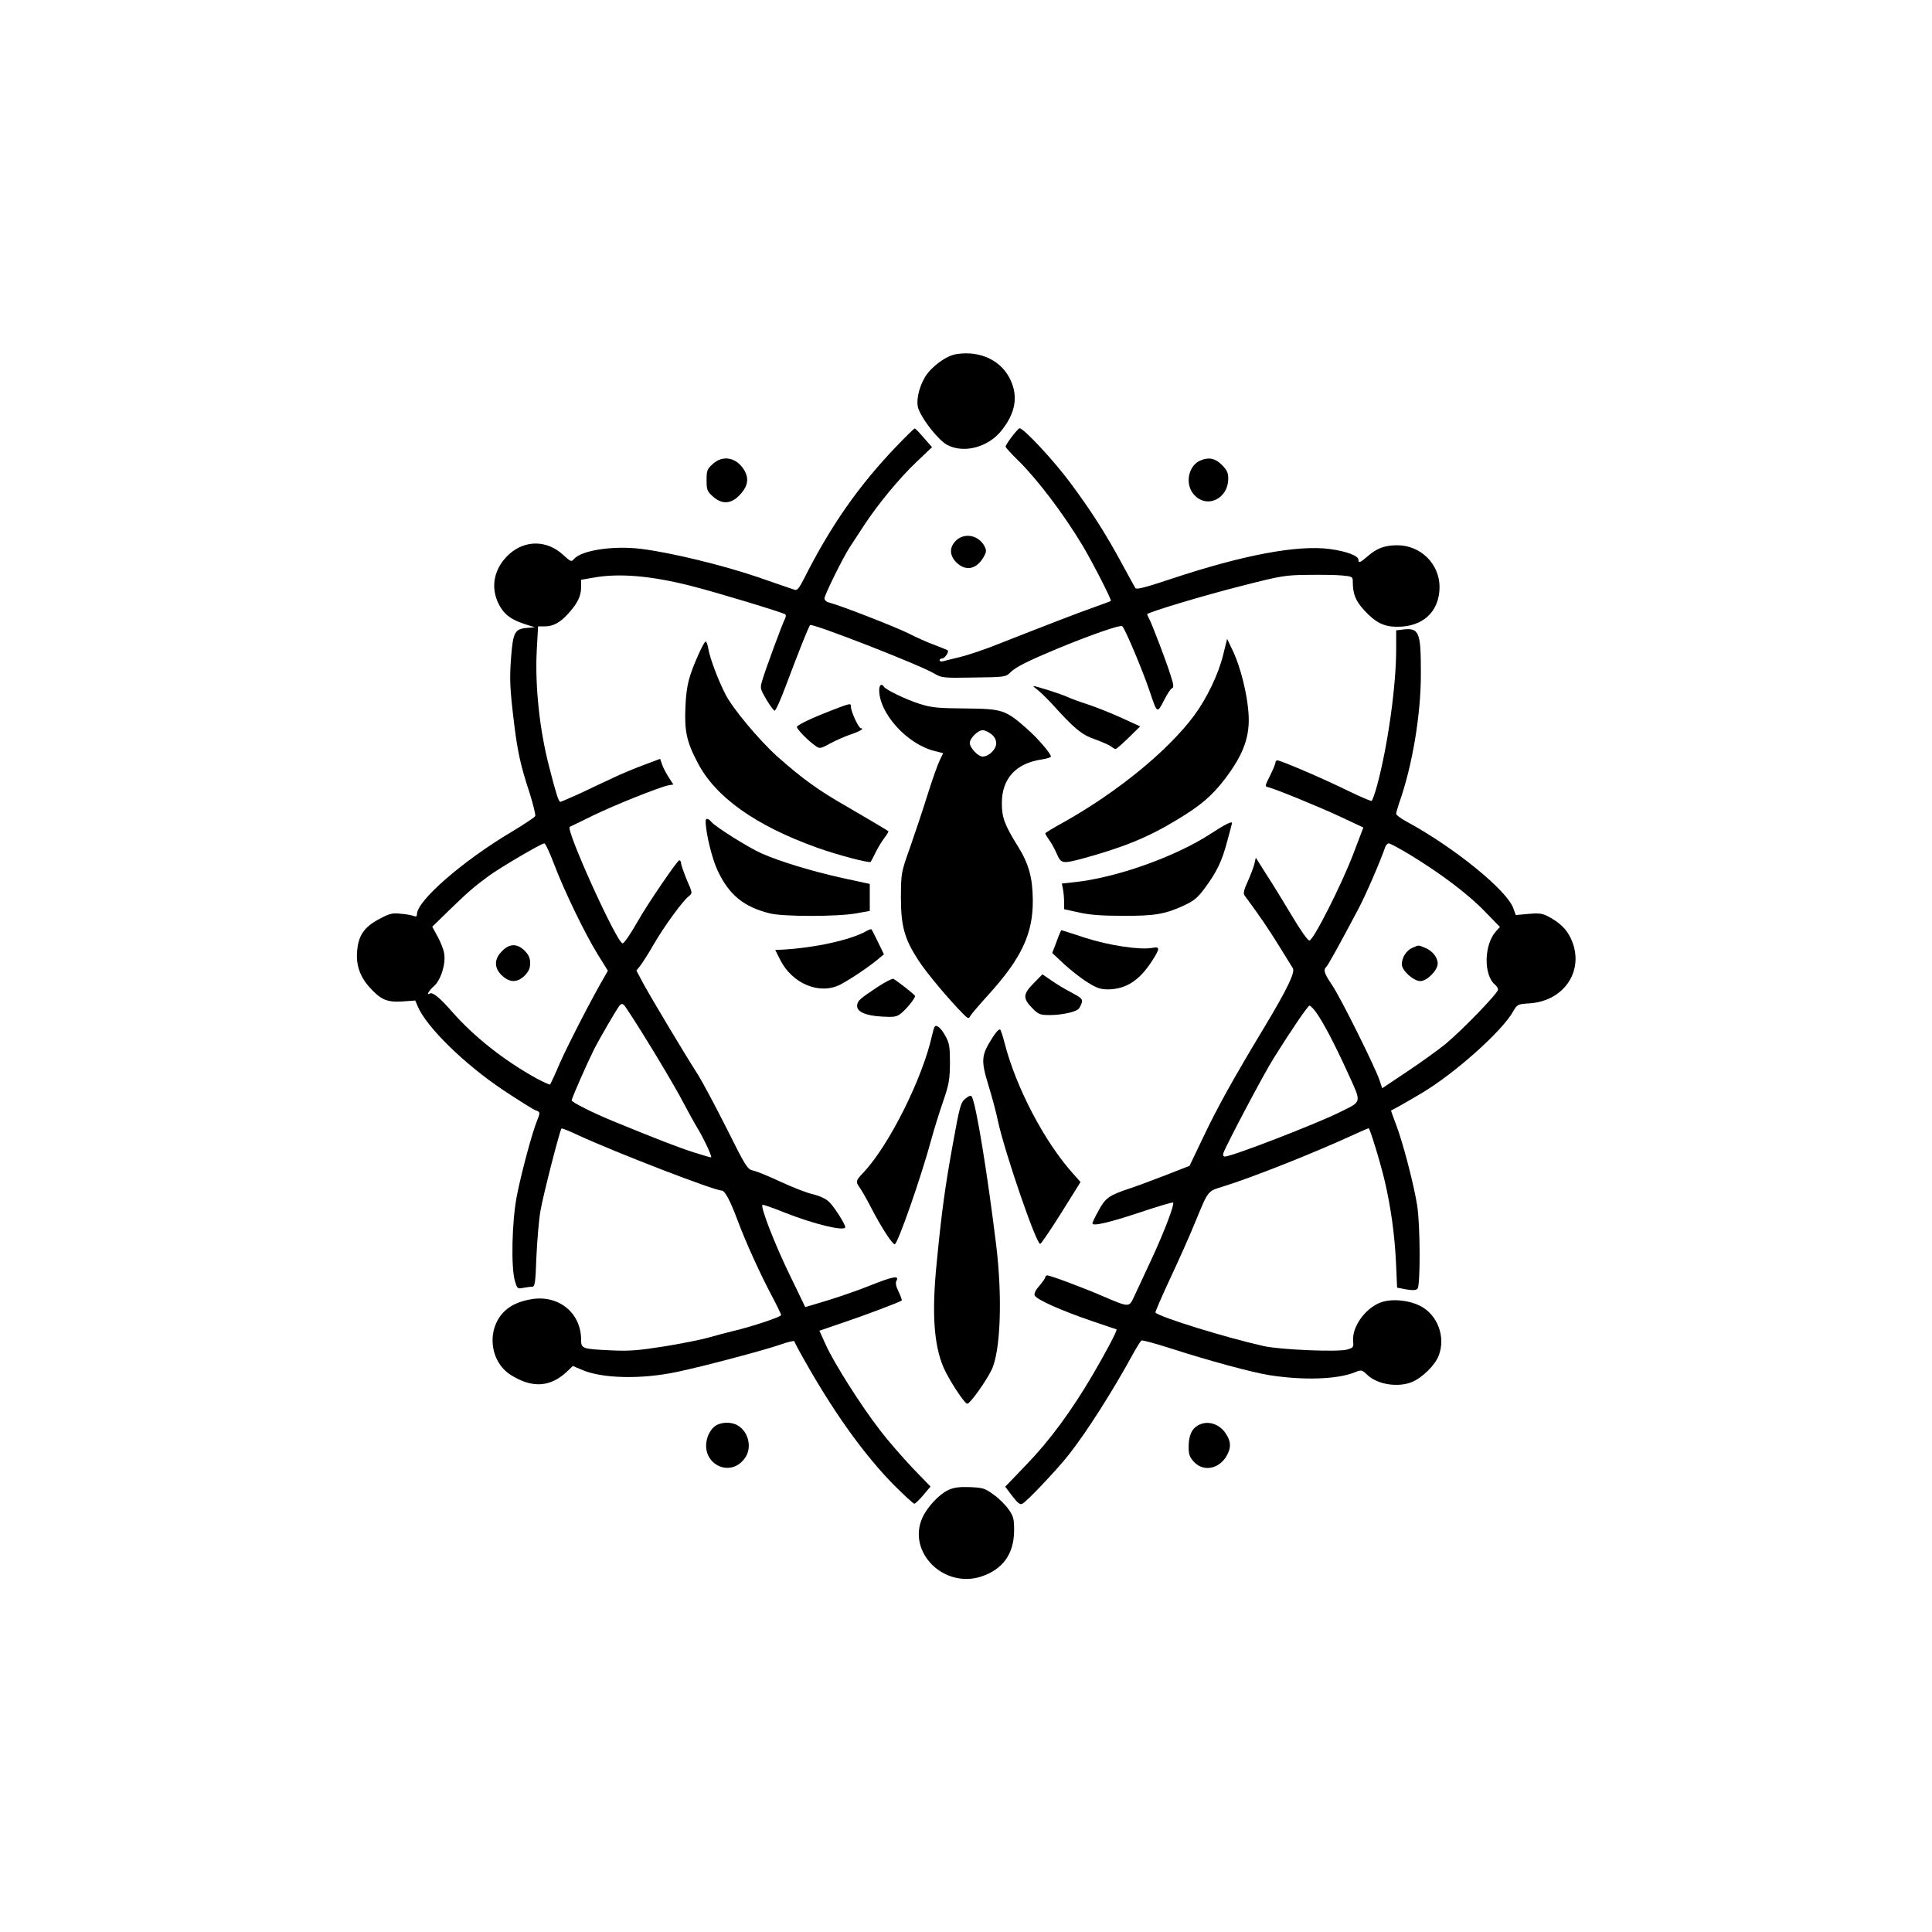<?xml version="1.0" standalone="no"?>
<!DOCTYPE svg PUBLIC "-//W3C//DTD SVG 20010904//EN"
 "http://www.w3.org/TR/2001/REC-SVG-20010904/DTD/svg10.dtd">
<svg version="1.0" xmlns="http://www.w3.org/2000/svg"
 width="1024pt" height="1024pt" viewBox="0 0 1024 1024"
 preserveAspectRatio="xMidYMid meet">

<g transform="translate(0,1024) scale(0.1,-0.1)"
fill="#000000" stroke="none">
<path d="M5069 8363 c-54 -8 -132 -66 -166 -121 -35 -59 -50 -134 -34 -172 25
-63 107 -164 151 -188 89 -47 218 -13 289 77 73 92 88 178 47 267 -48 103
-159 157 -287 137z"/>
<path d="M4750 7873 c-200 -209 -348 -421 -489 -701 -25 -49 -36 -63 -49 -58
-9 3 -96 32 -192 66 -187 64 -462 131 -623 151 -149 18 -317 -8 -356 -55 -12
-15 -17 -13 -56 23 -86 79 -201 80 -286 4 -79 -72 -101 -170 -58 -260 27 -56
63 -85 135 -109 l59 -19 -41 -3 c-65 -5 -75 -23 -85 -154 -9 -118 -7 -166 17
-362 18 -144 34 -216 81 -359 19 -60 32 -114 30 -122 -3 -7 -59 -44 -124 -83
-258 -153 -503 -366 -503 -437 0 -12 -5 -15 -17 -10 -10 4 -41 10 -69 12 -45
5 -60 1 -114 -28 -79 -42 -110 -86 -117 -168 -7 -74 14 -136 64 -192 61 -68
94 -82 174 -77 l70 5 13 -31 c47 -110 246 -305 452 -443 83 -55 161 -104 173
-108 25 -8 25 -12 7 -56 -25 -60 -84 -280 -107 -399 -26 -136 -31 -377 -10
-449 12 -41 14 -43 43 -37 17 3 38 6 48 6 15 0 18 18 23 158 4 86 13 198 22
247 14 81 102 424 111 434 2 2 43 -14 91 -37 198 -91 718 -292 757 -292 18 0
44 -49 85 -157 42 -114 122 -289 180 -398 28 -53 51 -100 51 -105 0 -10 -156
-62 -255 -85 -33 -8 -91 -23 -128 -34 -38 -11 -143 -32 -235 -47 -140 -22
-186 -26 -287 -21 -149 7 -155 9 -155 56 0 140 -115 236 -257 216 -64 -10
-112 -30 -147 -63 -99 -93 -83 -268 32 -340 113 -71 209 -65 298 19 l30 29 45
-19 c107 -48 318 -53 509 -12 131 27 459 114 548 145 39 14 72 21 72 17 0 -4
37 -73 83 -152 144 -249 295 -457 442 -607 56 -56 106 -102 111 -102 5 0 27
21 48 46 l38 45 -94 97 c-51 54 -130 144 -174 202 -98 126 -243 354 -288 454
l-33 73 126 43 c119 40 301 109 310 117 3 2 -5 23 -16 46 -15 31 -18 48 -11
60 15 28 -21 21 -134 -24 -57 -23 -159 -59 -227 -80 l-123 -37 -85 176 c-78
161 -153 355 -142 366 2 3 56 -16 118 -41 160 -63 321 -101 321 -77 0 16 -61
112 -87 135 -17 16 -50 31 -83 39 -30 6 -107 36 -172 66 -64 30 -130 57 -147
60 -29 6 -39 21 -140 224 -60 119 -129 248 -153 286 -67 104 -250 410 -290
484 l-35 66 21 26 c11 15 44 65 71 113 55 95 154 231 186 255 20 16 20 16 -11
87 -16 40 -30 79 -30 87 0 9 -4 16 -10 16 -10 0 -166 -229 -215 -315 -40 -71
-77 -125 -85 -125 -30 0 -306 610 -280 618 6 2 61 29 122 59 115 56 348 149
398 160 l29 5 -24 37 c-13 20 -29 50 -35 67 l-11 32 -88 -33 c-48 -18 -121
-48 -162 -68 -41 -19 -118 -55 -172 -81 -55 -25 -103 -46 -107 -46 -9 0 -23
44 -59 185 -51 194 -76 431 -66 618 l7 127 35 0 c45 0 82 20 126 69 48 53 67
92 67 139 l0 39 64 11 c135 25 305 11 521 -44 127 -32 477 -138 497 -150 4 -3
4 -13 -1 -23 -13 -23 -106 -275 -121 -328 -12 -40 -11 -44 21 -99 19 -32 39
-59 44 -61 6 -2 32 57 59 129 62 165 122 318 130 325 11 11 582 -211 660 -258
37 -22 47 -23 208 -20 162 2 169 3 192 26 30 30 93 61 248 126 182 75 334 128
346 120 13 -8 108 -233 146 -346 39 -117 39 -118 75 -48 17 34 36 63 43 65 10
4 9 18 -6 64 -21 70 -102 282 -116 306 -5 10 -10 20 -10 22 0 10 303 101 510
153 199 51 224 55 340 56 69 1 151 0 182 -3 54 -5 58 -7 58 -30 0 -69 14 -103
61 -155 59 -64 104 -87 173 -87 138 -1 225 80 226 210 0 123 -100 222 -224
222 -67 0 -109 -16 -158 -59 -39 -34 -48 -37 -48 -18 0 21 -62 45 -151 57
-170 23 -460 -31 -844 -159 -132 -44 -181 -57 -187 -48 -5 7 -35 63 -69 125
-86 160 -167 287 -279 437 -89 119 -245 286 -266 285 -10 -1 -74 -85 -74 -97
0 -5 30 -38 66 -73 103 -101 242 -285 341 -450 54 -90 156 -290 151 -295 -2
-2 -41 -16 -88 -33 -82 -29 -233 -87 -505 -194 -71 -29 -164 -60 -205 -70 -41
-10 -83 -20 -92 -23 -10 -2 -18 0 -18 6 0 5 6 9 13 9 15 0 40 37 29 44 -4 2
-37 16 -72 29 -36 13 -98 41 -139 62 -69 34 -356 146 -415 161 -15 3 -26 13
-26 23 0 17 97 214 134 271 13 19 45 69 72 110 74 114 191 256 282 342 l82 78
-43 49 c-23 27 -45 50 -48 50 -4 1 -48 -43 -99 -96z m-1811 -2219 c55 -143
161 -362 230 -474 l53 -85 -17 -30 c-60 -101 -194 -361 -236 -456 -26 -62 -51
-114 -53 -117 -3 -2 -35 12 -72 32 -172 95 -332 221 -450 356 -64 73 -101 103
-116 94 -21 -13 -5 16 22 39 37 33 64 120 54 174 -3 21 -19 61 -35 90 l-28 51
87 85 c99 96 134 127 212 184 60 44 279 173 295 173 6 0 30 -52 54 -116z m387
-767 c89 -134 249 -400 299 -497 22 -41 55 -102 75 -135 30 -49 70 -135 70
-149 0 -2 -42 10 -92 26 -84 27 -185 66 -427 165 -107 44 -221 101 -221 111 0
11 82 197 117 267 33 65 119 212 135 233 15 18 21 15 44 -21z"/>
<path d="M2661 5199 c-43 -42 -43 -90 0 -130 41 -38 81 -38 120 0 21 22 29 39
29 66 0 27 -8 44 -29 66 -40 39 -80 39 -120 -2z"/>
<path d="M3778 7781 c-30 -27 -33 -35 -33 -86 0 -51 3 -59 33 -86 50 -45 99
-41 146 11 42 46 47 88 17 134 -42 63 -111 74 -163 27z"/>
<path d="M6364 7800 c-65 -26 -85 -123 -38 -179 67 -80 184 -27 184 83 0 30
-7 45 -34 72 -35 35 -68 42 -112 24z"/>
<path d="M5066 7374 c-35 -36 -34 -77 3 -115 52 -51 112 -36 150 39 9 17 9 27
0 45 -31 61 -107 76 -153 31z"/>
<path d="M7433 6903 l-33 -4 0 -100 c0 -195 -44 -508 -100 -718 -12 -45 -26
-83 -30 -86 -4 -2 -60 22 -126 54 -123 61 -356 161 -374 161 -5 0 -10 -6 -10
-12 0 -7 -13 -38 -29 -70 -28 -56 -28 -56 -7 -61 39 -10 270 -104 387 -159
l115 -54 -51 -134 c-62 -165 -214 -465 -235 -465 -9 0 -48 56 -92 130 -43 72
-103 170 -135 219 l-57 90 -8 -35 c-5 -19 -21 -60 -35 -92 -19 -40 -24 -62
-18 -71 85 -115 134 -188 185 -271 34 -55 66 -107 72 -116 14 -21 -27 -107
-148 -309 -170 -282 -250 -427 -324 -582 l-75 -157 -125 -49 c-69 -27 -156
-59 -195 -72 -106 -35 -127 -50 -162 -116 -18 -32 -33 -63 -33 -68 0 -17 89 4
255 59 92 31 170 54 173 51 8 -9 -47 -155 -115 -301 -36 -77 -76 -164 -90
-193 -29 -63 -25 -63 -168 -2 -104 45 -278 110 -294 110 -6 0 -11 -4 -11 -10
0 -5 -14 -25 -31 -45 -19 -21 -29 -41 -25 -51 8 -21 142 -81 301 -135 72 -24
131 -45 133 -45 6 -3 -54 -117 -126 -240 -114 -194 -229 -350 -351 -476 l-113
-118 37 -49 c30 -39 42 -48 54 -41 25 13 179 176 243 256 95 120 233 336 345
541 19 34 38 65 43 68 5 3 78 -17 162 -44 188 -61 431 -127 518 -140 180 -28
357 -22 450 15 36 15 38 14 68 -14 54 -51 163 -67 236 -37 55 23 123 90 142
141 37 98 -6 215 -98 262 -63 32 -154 40 -212 18 -82 -32 -152 -131 -144 -207
3 -29 0 -33 -32 -42 -51 -14 -351 -1 -440 18 -198 44 -551 153 -576 178 -2 2
32 82 77 178 45 96 105 230 133 299 72 174 65 165 148 191 156 48 497 184 700
278 37 17 70 31 72 31 7 0 63 -184 86 -282 31 -133 52 -280 59 -428 l6 -135
48 -9 c34 -6 52 -5 60 3 16 16 15 342 -2 444 -18 113 -77 337 -111 425 -16 42
-28 76 -27 76 6 2 73 39 157 89 174 102 431 330 490 436 22 38 24 39 89 43
187 14 293 181 217 344 -24 51 -61 86 -125 119 -28 14 -49 16 -101 11 l-66 -6
-13 36 c-34 95 -308 318 -558 455 -35 18 -63 39 -63 45 0 6 7 31 15 55 71 199
117 474 116 694 0 217 -9 239 -98 228z m41 -1194 c158 -96 304 -205 394 -298
l82 -84 -19 -21 c-66 -70 -69 -234 -7 -285 9 -8 16 -19 16 -26 0 -19 -191
-216 -279 -289 -41 -33 -134 -100 -205 -147 l-130 -87 -14 42 c-23 70 -207
439 -251 504 -43 63 -48 81 -31 98 10 10 64 107 171 309 39 74 114 247 142
328 4 9 12 17 18 17 6 0 57 -27 113 -61z m-501 -831 c37 -50 99 -167 171 -325
74 -163 77 -148 -43 -208 -125 -62 -572 -235 -609 -235 -8 0 -11 7 -8 18 12
37 215 422 266 502 91 146 182 280 191 280 4 0 19 -15 32 -32z"/>
<path d="M7485 5216 c-31 -14 -55 -51 -55 -87 0 -33 62 -89 98 -89 35 0 92 57
92 93 0 32 -27 67 -66 83 -39 16 -32 16 -69 0z"/>
<path d="M6483 6769 c-25 -103 -88 -233 -155 -323 -140 -187 -402 -401 -685
-561 -57 -31 -103 -59 -103 -62 0 -3 9 -18 20 -34 12 -15 30 -49 41 -74 23
-53 30 -54 139 -25 215 59 345 112 495 203 130 78 188 128 257 218 101 133
135 229 125 353 -7 100 -42 239 -80 321 l-33 69 -21 -85z"/>
<path d="M3706 6780 c-55 -122 -68 -172 -73 -285 -6 -128 6 -187 65 -298 95
-183 307 -333 633 -450 109 -39 277 -83 284 -75 1 2 13 23 25 48 12 25 33 60
47 78 14 18 23 35 22 36 -7 6 -153 92 -229 136 -142 81 -229 144 -362 262 -96
87 -235 253 -273 328 -39 76 -82 191 -90 238 -4 23 -10 42 -15 42 -4 0 -19
-27 -34 -60z"/>
<path d="M4660 6582 c0 -123 148 -286 292 -322 l47 -12 -18 -37 c-10 -20 -39
-101 -64 -181 -25 -80 -67 -206 -93 -280 -48 -135 -48 -135 -49 -265 0 -155
19 -222 94 -337 43 -66 163 -209 236 -282 26 -26 29 -27 38 -11 5 10 49 61 97
114 174 192 236 323 234 501 -1 118 -21 192 -80 286 -70 113 -84 151 -84 227
0 130 74 212 213 232 26 4 47 11 47 15 0 16 -71 99 -131 151 -111 97 -127 102
-324 104 -147 1 -179 5 -240 24 -77 25 -180 75 -190 91 -12 19 -25 10 -25 -18z
m594 -233 c17 -13 26 -30 26 -49 0 -32 -39 -70 -72 -70 -24 0 -68 47 -68 72 0
25 44 68 68 68 11 0 31 -9 46 -21z"/>
<path d="M5495 6587 c16 -12 52 -47 80 -77 120 -133 158 -164 227 -188 36 -13
75 -30 85 -37 10 -8 21 -15 26 -15 4 0 35 27 69 60 l61 60 -94 43 c-52 24
-132 56 -179 72 -47 15 -96 33 -110 40 -14 7 -63 24 -110 39 -83 25 -84 25
-55 3z"/>
<path d="M4410 6476 c-103 -40 -178 -75 -186 -88 -5 -8 59 -75 102 -104 19
-13 26 -11 75 16 30 16 77 37 104 46 49 16 80 34 58 34 -12 0 -53 89 -53 114
0 20 0 20 -100 -18z"/>
<path d="M3740 5888 c0 -61 34 -201 64 -263 60 -128 138 -192 276 -226 70 -18
358 -18 458 0 l72 13 0 71 0 72 -148 32 c-157 35 -327 86 -426 130 -68 30
-243 140 -265 166 -16 20 -31 22 -31 5z"/>
<path d="M6420 5823 c-187 -123 -504 -236 -728 -259 l-64 -7 6 -30 c3 -16 6
-47 6 -68 l0 -38 78 -17 c55 -13 121 -18 232 -18 171 -1 227 9 328 56 51 24
71 41 108 91 64 87 91 143 119 250 14 50 25 93 25 95 0 11 -38 -8 -110 -55z"/>
<path d="M4590 5304 c-82 -46 -268 -87 -438 -97 l-43 -2 26 -52 c64 -127 208
-187 318 -132 50 26 149 92 197 132 l35 29 -31 64 c-17 36 -33 66 -35 68 -2 3
-15 -2 -29 -10z"/>
<path d="M5600 5249 l-23 -60 64 -60 c35 -32 91 -76 124 -96 49 -31 69 -37
110 -37 94 2 165 48 231 151 43 66 43 77 1 69 -65 -12 -230 13 -357 54 -67 22
-123 40 -125 40 -1 0 -13 -27 -25 -61z"/>
<path d="M5477 5027 c-56 -58 -57 -79 -2 -134 30 -30 39 -33 90 -33 64 0 140
17 153 34 5 6 12 20 16 32 5 18 -3 26 -56 54 -35 18 -83 47 -108 65 l-45 31
-48 -49z"/>
<path d="M4650 5008 c-93 -62 -105 -72 -107 -97 -3 -33 44 -54 129 -59 67 -4
80 -2 104 17 28 22 74 79 74 92 0 6 -90 77 -115 91 -5 3 -44 -17 -85 -44z"/>
<path d="M4940 4752 c-50 -227 -228 -583 -363 -726 -43 -45 -43 -49 -18 -84
10 -15 35 -58 55 -97 52 -102 115 -200 128 -200 16 0 141 359 194 555 14 52
42 142 62 200 32 93 36 117 37 205 0 85 -3 106 -23 142 -12 23 -30 47 -41 52
-16 9 -19 4 -31 -47z"/>
<path d="M5262 4743 c-62 -97 -64 -121 -22 -259 17 -55 40 -139 50 -189 37
-167 200 -643 223 -648 4 -1 54 72 111 163 l103 165 -41 46 c-152 170 -301
456 -361 689 -9 36 -20 69 -24 73 -5 5 -22 -13 -39 -40z"/>
<path d="M5117 4417 c-25 -20 -30 -37 -67 -242 -40 -220 -59 -356 -85 -625
-27 -267 -16 -436 36 -558 27 -63 111 -192 126 -192 14 0 95 112 128 178 48
97 59 382 25 663 -47 383 -106 744 -129 786 -5 9 -14 6 -34 -10z"/>
<path d="M3787 2679 c-15 -11 -32 -38 -38 -60 -41 -136 124 -221 202 -103 36
55 15 138 -43 170 -35 20 -92 17 -121 -7z"/>
<path d="M6351 2686 c-35 -19 -50 -54 -51 -112 0 -44 5 -57 29 -83 52 -55 137
-36 176 39 20 39 19 69 -5 107 -34 56 -98 77 -149 49z"/>
<path d="M5025 2342 c-48 -23 -110 -89 -136 -146 -82 -182 113 -377 312 -312
114 38 173 119 174 243 0 63 -3 76 -30 114 -16 23 -52 59 -80 78 -45 33 -56
36 -125 39 -57 2 -85 -2 -115 -16z"/>
</g>
</svg>

